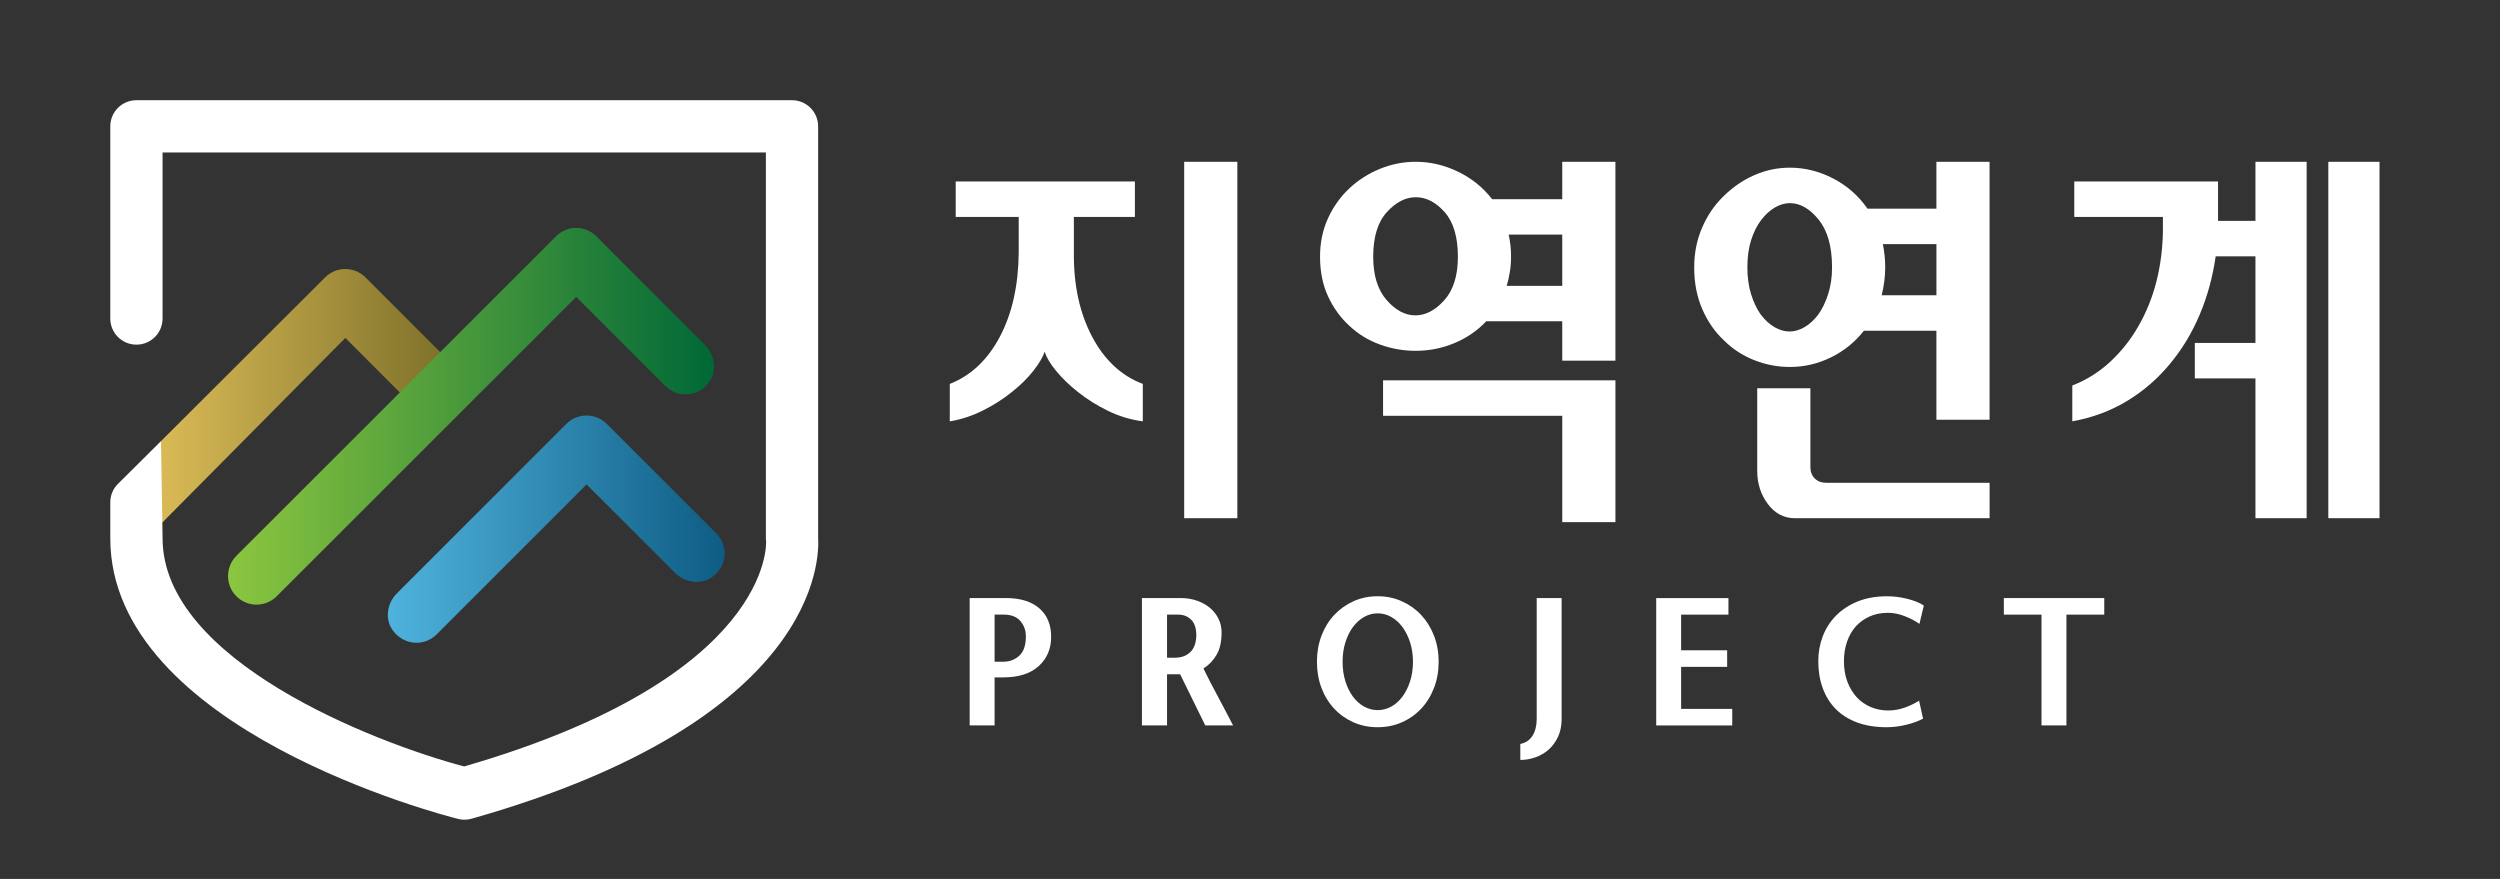 <?xml version="1.0" encoding="utf-8"?>
<!-- Generator: Adobe Illustrator 28.0.0, SVG Export Plug-In . SVG Version: 6.00 Build 0)  -->
<svg version="1.1" id="레이어_1" xmlns="http://www.w3.org/2000/svg" xmlns:xlink="http://www.w3.org/1999/xlink" x="0px"
	 y="0px" viewBox="0 0 1280 450" style="enable-background:new 0 0 1280 450;" xml:space="preserve">
<rect x="0" y="0" width="1280" height="450" fill="#333333" stroke="none"/>
<style type="text/css">
	.st0{fill:url(#SVGID_1_);}
	.st1{fill:url(#SVGID_00000154427132894131498830000015794342926390246315_);}
	.st2{fill:url(#SVGID_00000083785782737538034640000005788679809721116548_);}
	.st3{fill:#FFFFFF;}
	.st4{fill:none;}
</style>
<linearGradient id="SVGID_1_" gradientUnits="userSpaceOnUse" x1="82.415" y1="202.982" x2="228.292" y2="202.982">
	<stop  offset="0" style="stop-color:#D9BA56"/>
	<stop  offset="1" style="stop-color:#7E712A"/>
</linearGradient>
<path class="st0" d="M193.57,217.86l14.02-14.02l-30.77-30.83l-94.4,95.22l0-42.37l84.05-83.85c5.7-5.7,14.89-5.7,20.65,0
	l41.18,41.18l-47,47L193.57,217.86z"/>
<linearGradient id="SVGID_00000065767723351749293530000015397252319760102784_" gradientUnits="userSpaceOnUse" x1="116.76" y1="213.139" x2="365.598" y2="213.139">
	<stop  offset="0" style="stop-color:#8CC63F"/>
	<stop  offset="1" style="stop-color:#006837"/>
</linearGradient>
<path style="fill:url(#SVGID_00000065767723351749293530000015397252319760102784_);" d="M222.48,183.19l62.18-62.18
	c5.7-5.76,15.01-5.76,20.71,0l55.52,55.52c4.82,4.82,6.31,12.45,2.75,18.27c-5.17,8.45-16.37,9.41-22.91,2.88l-45.72-45.66
	L141.68,305.28c-2.85,2.85-6.57,4.3-10.35,4.3c-3.72,0-7.5-1.45-10.3-4.3c-5.7-5.7-5.7-14.95,0-20.71l54.44-54.39"/>
<linearGradient id="SVGID_00000067238675675899702990000011537810470607524543_" gradientUnits="userSpaceOnUse" x1="198.562" y1="270.929" x2="370.995" y2="270.929">
	<stop  offset="0" style="stop-color:#4FB3DD"/>
	<stop  offset="1" style="stop-color:#0E5C84"/>
</linearGradient>
<path style="fill:url(#SVGID_00000067238675675899702990000011537810470607524543_);" d="M363.87,295.96
	c-5.81,3.58-13.45,2.12-18.28-2.71l-45.26-45.21l-76.79,76.79c-2.83,2.83-6.56,4.27-10.3,4.27c-4.76,0-9.51-2.34-12.51-6.9
	c-3.78-5.76-2.4-13.52,2.48-18.4l86.77-86.77c5.72-5.72,14.99-5.72,20.71,0l56.03,56.03C373.25,279.61,372.3,290.76,363.87,295.96z"
	/>
<g>
	<path class="st3" d="M581.08,111.06h-31.26v18.55c-0.14,16.4,2.96,30.62,9.28,42.65c6.32,12.03,14.99,20.13,26.01,24.3v19.16
		c-6.19-0.81-12.1-2.59-17.75-5.34c-5.65-2.75-10.76-5.95-15.33-9.58c-4.44-3.49-8.2-7.12-11.29-10.89
		c-3.09-3.76-5.04-7.06-5.85-9.88c-0.94,2.82-2.89,6.12-5.85,9.88c-2.96,3.77-6.65,7.4-11.09,10.89c-4.3,3.5-9.21,6.62-14.72,9.38
		c-5.51,2.76-11.16,4.61-16.94,5.55v-19.16c10.89-4.3,19.46-12.4,25.71-24.3c6.25-11.9,9.44-26.25,9.58-43.05v-18.15h-32.26V92.91
		h91.75V111.06z M633.52,82.83v182.5h-27.22V82.83H633.52z"/>
	<path class="st3" d="M724.86,82.83c7.39,0,14.59,1.68,21.58,5.04c6.99,3.36,12.84,8.07,17.54,14.12h35.89V82.83h27.22v101.83
		h-27.22V164.5h-38.92c-4.57,4.84-10.02,8.57-16.33,11.19c-6.32,2.62-12.91,3.93-19.76,3.93c-6.32,0-12.44-1.07-18.35-3.23
		c-5.92-2.15-11.09-5.31-15.53-9.48c-4.57-4.17-8.24-9.21-10.99-15.12c-2.76-5.91-4.13-12.7-4.13-20.37
		c0-7.12,1.34-13.64,4.03-19.56c2.69-5.91,6.32-11.02,10.89-15.33c4.57-4.3,9.81-7.66,15.73-10.08
		C712.43,84.04,718.54,82.83,724.86,82.83z M724.86,100.98c-5.24,0-10.18,2.56-14.82,7.66c-4.64,5.11-6.96,12.7-6.96,22.79
		c0,9.55,2.28,16.94,6.86,22.18c4.57,5.24,9.48,7.86,14.72,7.86s10.18-2.59,14.82-7.76c4.64-5.17,6.96-12.6,6.96-22.28
		c0-10.08-2.25-17.68-6.75-22.79C735.18,103.53,730.24,100.98,724.86,100.98z M827.1,267.34h-27.22v-54.45h-91.75v-18.15H827.1
		V267.34z M772.45,120.13c0.4,1.88,0.71,3.73,0.91,5.55c0.2,1.81,0.3,3.73,0.3,5.75c0,2.69-0.2,5.28-0.61,7.76
		c-0.4,2.49-0.94,4.87-1.61,7.16h28.43v-26.22H772.45z"/>
	<path class="st3" d="M916.43,85.85c7.66,0,15.05,1.85,22.18,5.55c7.12,3.7,12.97,8.84,17.54,15.43h35.29v-24h27.22v132.08h-27.22
		v-45.57h-37.1c-4.71,5.92-10.38,10.49-17.04,13.71c-6.65,3.23-13.61,4.84-20.87,4.84c-6.32,0-12.44-1.18-18.35-3.53
		c-5.92-2.35-11.09-5.75-15.53-10.18c-4.57-4.3-8.24-9.61-10.99-15.93c-2.76-6.32-4.13-13.44-4.13-21.38
		c0-7.26,1.34-14.01,4.03-20.27c2.69-6.25,6.32-11.6,10.89-16.03c4.57-4.57,9.78-8.17,15.63-10.79S909.98,85.85,916.43,85.85z
		 M916.43,104c-2.55,0-5.11,0.74-7.66,2.22c-2.56,1.48-4.91,3.63-7.06,6.45c-2.15,2.82-3.87,6.25-5.14,10.28
		c-1.28,4.03-1.92,8.67-1.92,13.91c0,5.11,0.64,9.71,1.92,13.81c1.28,4.1,2.92,7.56,4.94,10.39c2.15,2.82,4.5,4.98,7.06,6.45
		c2.55,1.48,5.11,2.22,7.66,2.22c2.55,0,5.11-0.74,7.66-2.22c2.55-1.48,4.91-3.63,7.06-6.45c2.02-2.82,3.7-6.28,5.04-10.39
		c1.34-4.1,2.02-8.7,2.02-13.81c0-10.62-2.29-18.75-6.86-24.4C926.58,106.82,921.68,104,916.43,104z M934.99,247.18h83.69v18.15
		h-99.62c-5.65,0-10.28-2.42-13.91-7.26c-3.63-4.84-5.45-10.49-5.45-16.94v-42.35h27.22v40.33c0,2.42,0.74,4.37,2.22,5.85
		C930.62,246.44,932.57,247.18,934.99,247.18z M964.02,124.97c0.4,2.02,0.71,4,0.91,5.95c0.2,1.95,0.3,3.93,0.3,5.95
		c0,2.56-0.17,5.04-0.5,7.46c-0.34,2.42-0.78,4.71-1.31,6.86h28.03v-26.21H964.02z"/>
	<path class="st3" d="M1107.4,111.06h-45.37V92.91h73.6v20.17h19.16V82.83H1181v182.5h-26.21v-71.59h-31.05v-18.15h31.05v-44.36
		h-20.37c-1.48,10.49-4.2,20.44-8.17,29.84c-3.97,9.41-9.04,17.81-15.22,25.21c-6.19,7.53-13.48,13.85-21.88,18.96
		c-8.4,5.11-17.78,8.6-28.13,10.49v-18.35c7.26-2.82,13.74-6.89,19.46-12.2c5.71-5.31,10.52-11.39,14.42-18.25
		c4.03-6.99,7.09-14.58,9.18-22.79c2.08-8.2,3.19-16.74,3.33-25.61V111.06z M1218.31,82.83v182.5h-26.21V82.83H1218.31z"/>
</g>
<g>
	<path class="st3" d="M513.61,346.82h-4.38v24.59h-12.76v-65.2h18.63c7.33,0,13.01,1.75,17.04,5.26c4.04,3.51,6.05,8.37,6.05,14.58
		c0,6.15-2.13,11.15-6.38,15C527.56,344.9,521.49,346.82,513.61,346.82z M509.23,314.69v24.12h4.38c3.29,0,6.05-1.04,8.29-3.12
		c2.24-2.08,3.35-5.36,3.35-9.83c0-3.1-0.95-5.74-2.84-7.92c-1.9-2.17-4.74-3.26-8.52-3.26H509.23z"/>
	<path class="st3" d="M584.67,371.41v-65.2h19.93c2.98,0,5.74,0.45,8.29,1.35c2.54,0.9,4.75,2.13,6.61,3.68
		c1.86,1.55,3.32,3.42,4.38,5.59c1.05,2.17,1.58,4.5,1.58,6.99c0,4.66-0.85,8.46-2.56,11.41c-1.71,2.95-3.96,5.29-6.75,7.03
		c1.18,2.42,2.4,4.86,3.68,7.31s2.56,4.89,3.87,7.31c1.3,2.42,2.59,4.86,3.87,7.31c1.27,2.45,2.53,4.86,3.77,7.22h-14.25
		l-12.85-26.17h-6.71v26.17H584.67z M597.53,314.69v22.07h3.73c2.24,0,4.08-0.36,5.54-1.07c1.46-0.71,2.62-1.63,3.49-2.75
		c0.81-1.12,1.38-2.34,1.72-3.68c0.34-1.33,0.51-2.62,0.51-3.87c0-3.66-0.88-6.36-2.65-8.1s-3.96-2.61-6.57-2.61H597.53z"/>
	<path class="st3" d="M674.27,338.81c0-4.78,0.78-9.22,2.33-13.32c1.55-4.1,3.73-7.64,6.52-10.62s6.08-5.32,9.87-7.03
		c3.79-1.71,7.92-2.56,12.39-2.56c4.41,0,8.52,0.85,12.34,2.56c3.82,1.71,7.13,4.05,9.92,7.03s4.98,6.52,6.57,10.62
		c1.58,4.1,2.38,8.54,2.38,13.32c0,4.84-0.79,9.31-2.38,13.41c-1.58,4.1-3.77,7.64-6.57,10.62s-6.1,5.31-9.92,6.99
		c-3.82,1.68-7.93,2.51-12.34,2.51c-4.47,0-8.6-0.84-12.39-2.51c-3.79-1.68-7.08-4.01-9.87-6.99s-4.97-6.52-6.52-10.62
		C675.05,348.12,674.27,343.65,674.27,338.81z M687.41,338.81c0,3.66,0.48,7.02,1.44,10.06c0.96,3.04,2.25,5.65,3.87,7.82
		c1.68,2.24,3.6,3.94,5.77,5.12c2.17,1.18,4.47,1.77,6.89,1.77s4.72-0.59,6.89-1.77c2.17-1.18,4.1-2.89,5.77-5.12
		c1.61-2.17,2.92-4.78,3.91-7.82c0.99-3.04,1.49-6.39,1.49-10.06c0-3.6-0.5-6.92-1.49-9.97c-0.99-3.04-2.3-5.65-3.91-7.82
		c-1.68-2.24-3.6-3.96-5.77-5.17c-2.17-1.21-4.47-1.82-6.89-1.82s-4.72,0.61-6.89,1.82c-2.17,1.21-4.1,2.93-5.77,5.17
		c-1.62,2.17-2.9,4.78-3.87,7.82C687.89,331.89,687.41,335.21,687.41,338.81z"/>
	<path class="st3" d="M786.79,306.21h12.76v61.94c0,3.41-0.61,6.43-1.82,9.03c-1.21,2.61-2.81,4.81-4.8,6.61
		c-1.99,1.74-4.25,3.06-6.8,3.96c-2.55,0.9-5.12,1.35-7.73,1.35v-8.2c2.79-0.56,4.89-1.99,6.29-4.28c1.4-2.3,2.1-5.12,2.1-8.48
		V306.21z"/>
	<path class="st3" d="M884.96,306.21v8.48h-24.22v18.26h23.56v8.48h-23.56v21.52h26.17v8.48h-38.93v-65.2H884.96z"/>
	<path class="st3" d="M984.99,310.03l-2.24,9.41c-2.05-1.49-4.55-2.81-7.5-3.96c-2.95-1.15-5.82-1.72-8.62-1.72
		c-3.48,0-6.6,0.62-9.36,1.86c-2.76,1.24-5.14,2.95-7.12,5.12c-1.93,2.17-3.42,4.78-4.47,7.82c-1.06,3.04-1.58,6.37-1.58,9.97
		c0,3.91,0.59,7.42,1.77,10.53c1.18,3.11,2.79,5.77,4.84,8.01c2.05,2.17,4.46,3.83,7.22,4.98c2.76,1.15,5.73,1.72,8.89,1.72
		c2.79,0,5.56-0.48,8.29-1.44c2.73-0.96,5.22-2.16,7.45-3.59l2.05,9.22c-2.48,1.3-5.42,2.36-8.8,3.17
		c-3.38,0.81-6.66,1.21-9.83,1.21c-5.71,0-10.74-0.81-15.09-2.42c-4.35-1.61-8.01-3.91-10.99-6.89c-2.92-2.98-5.14-6.55-6.66-10.71
		c-1.52-4.16-2.28-8.75-2.28-13.79c0-4.47,0.76-8.71,2.28-12.71c1.52-4.01,3.77-7.53,6.75-10.57c2.98-3.04,6.66-5.46,11.04-7.26
		c4.38-1.8,9.45-2.7,15.23-2.7c3.35,0,6.77,0.44,10.25,1.3C979.99,307.45,982.82,308.6,984.99,310.03z"/>
	<path class="st3" d="M1058.01,371.41h-12.76v-56.72h-19.28v-8.48h51.41v8.48h-19.37V371.41z"/>
</g>
<line class="st4" x1="66.36" y1="278.06" x2="66.36" y2="265.2"/>
<path class="st3" d="M241.46,419.18c-1.2,0.34-2.39,0.51-3.64,0.51c-1.08,0-2.16-0.11-3.25-0.4c-7.29-1.82-178.1-45.78-178.1-143.65
	v-18.45c0-3.53,1.37-6.95,3.93-9.45l22.02-21.88l0.82,49.78c0,62.46,108.3,104.54,154.41,116.78
	c158.51-45.89,154.64-114.67,154.59-115.41c-0.06-0.34-0.11-0.97-0.11-1.37V78.07H83.23v85.01c0,7.4-5.98,13.38-13.38,13.38
	c-7.4,0-13.38-5.98-13.38-13.38V64.69c0-7.4,5.98-13.38,13.38-13.38H405.5c7.4,0,13.38,5.98,13.38,13.38v210.44
	C419.62,286.17,419.05,368.9,241.46,419.18z"/>
</svg>
